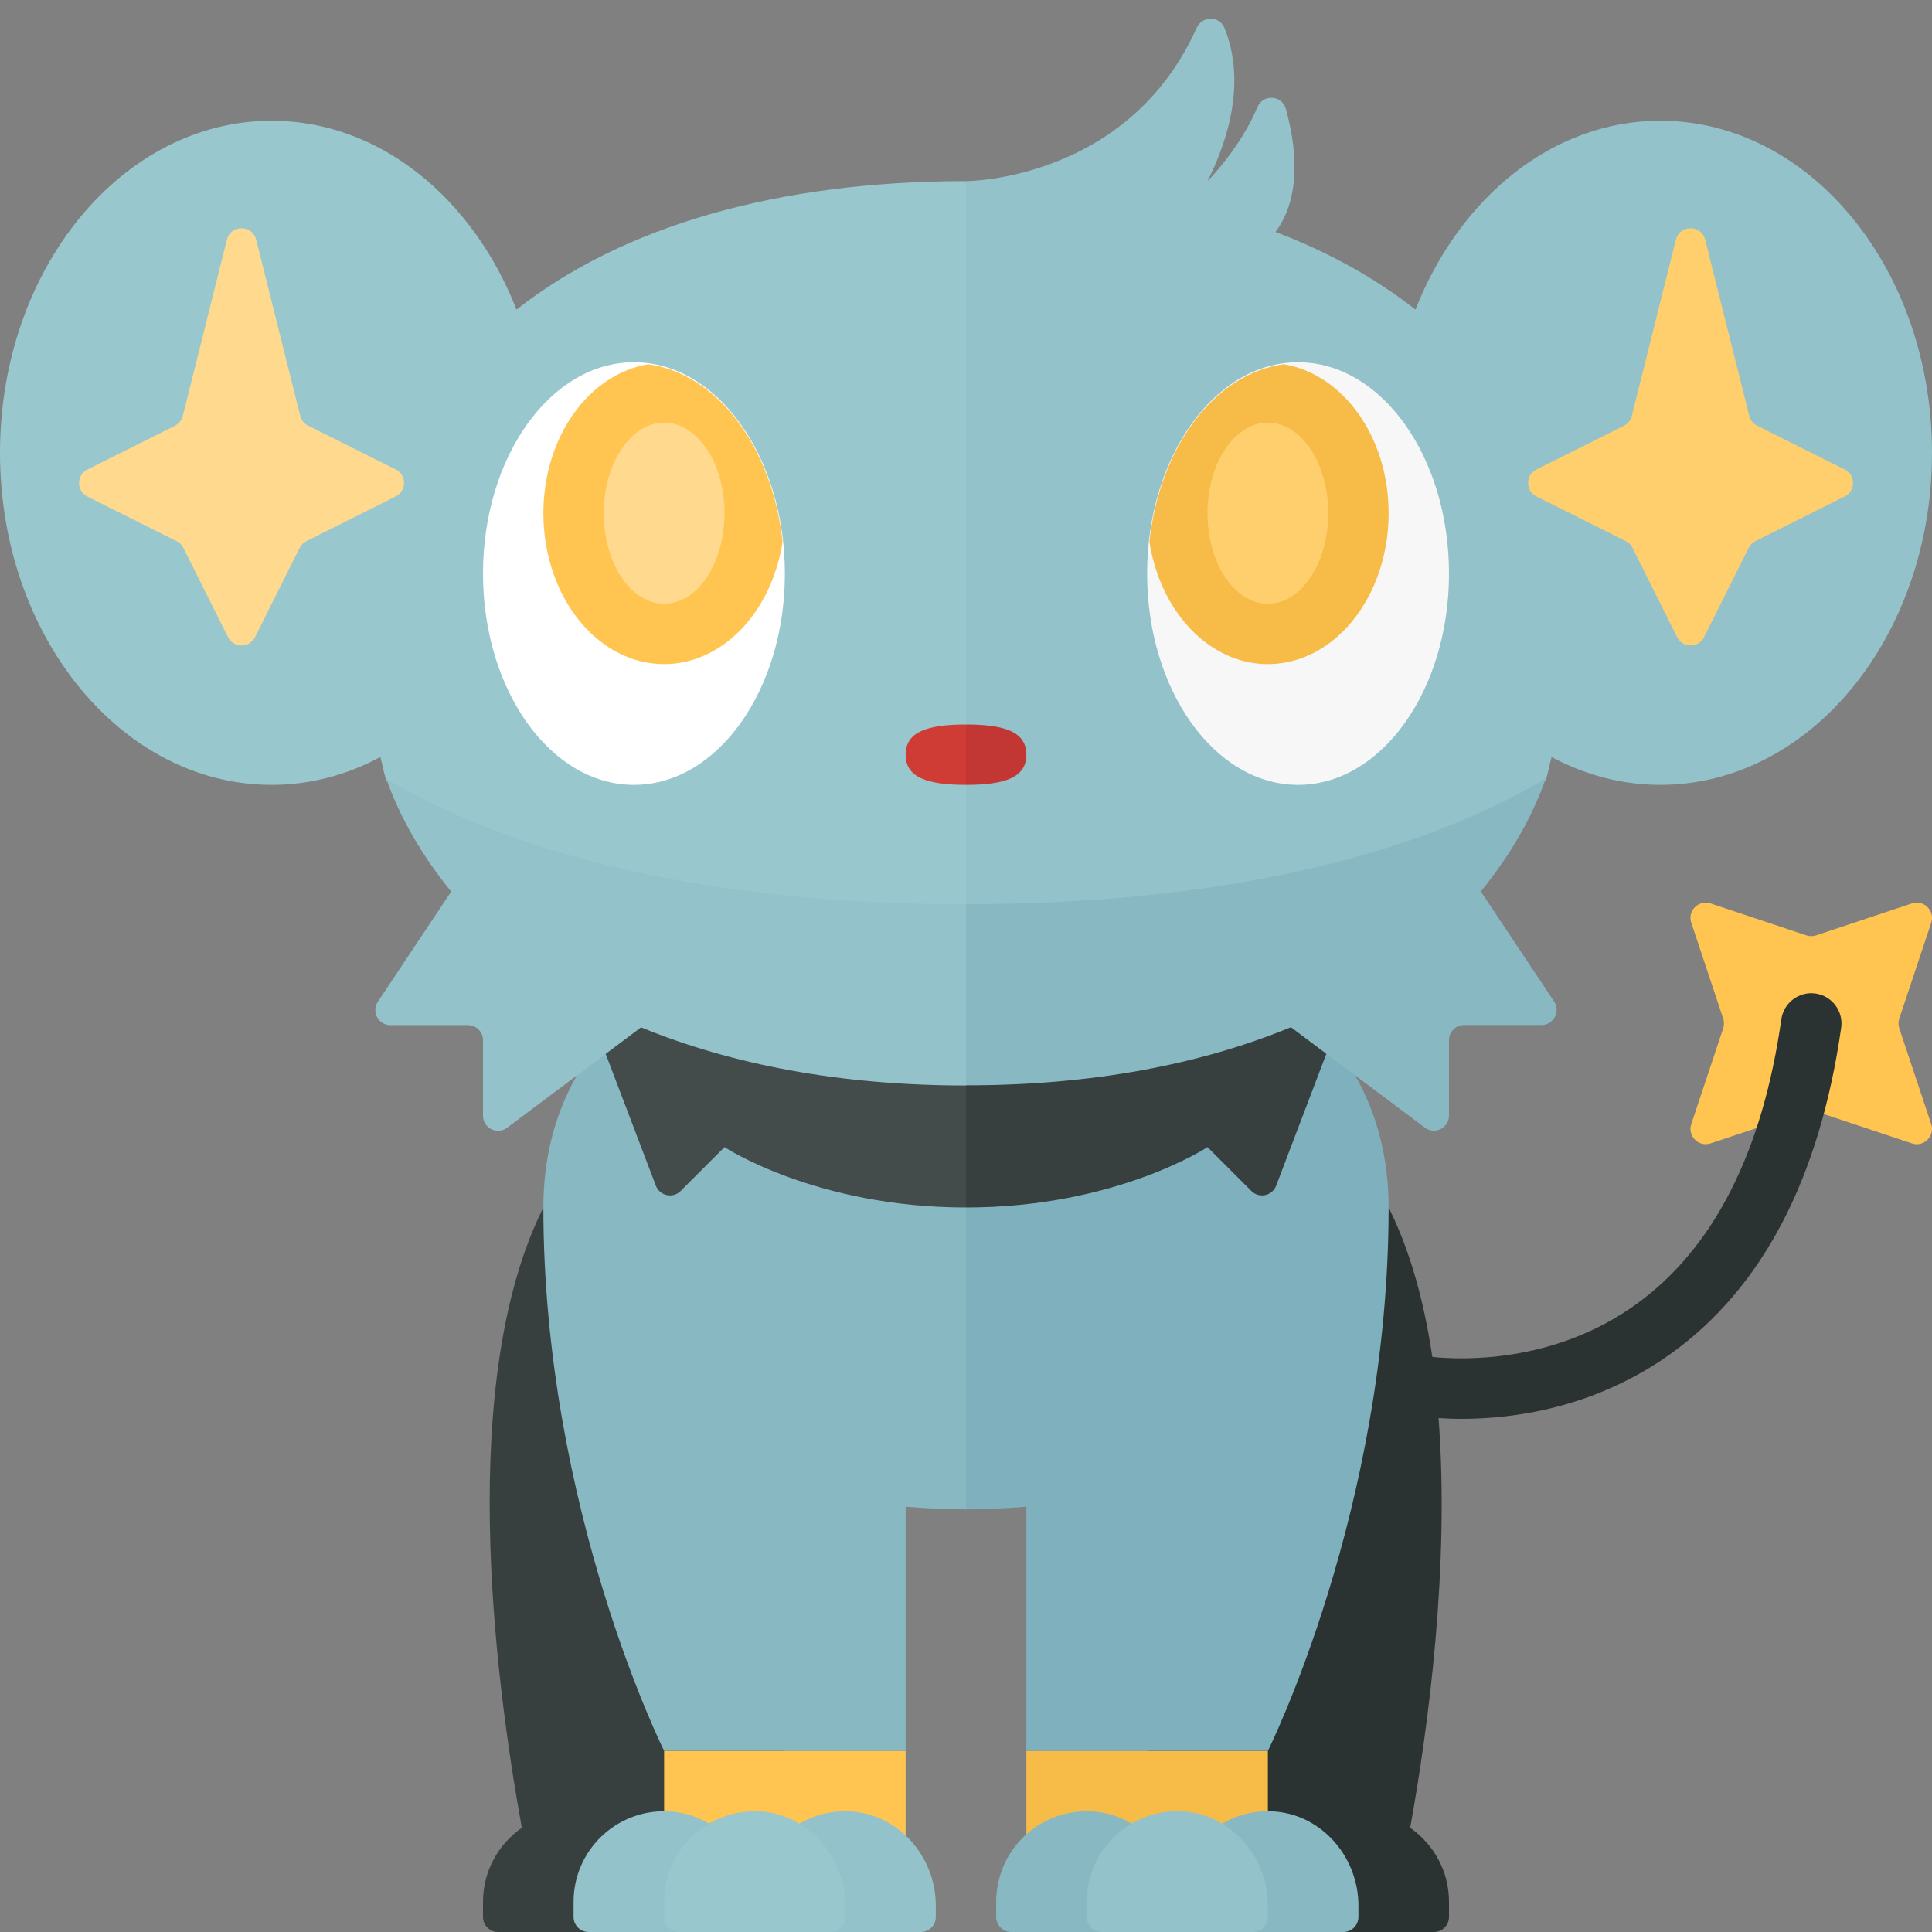 <?xml version="1.0" encoding="utf-8"?>
<!-- Generator: Adobe Illustrator 23.0.2, SVG Export Plug-In . SVG Version: 6.00 Build 0)  -->
<svg version="1.1" xmlns="http://www.w3.org/2000/svg" xmlns:xlink="http://www.w3.org/1999/xlink" x="0px" y="0px" width="32px"
	 height="32px" viewBox="0 0 32 32" enable-background="new 0 0 32 32" xml:space="preserve">
<rect x="0" y="0" width="32" height="32" fill="#808080" stroke="none"/>
<g id="labels">
</g>
<g id="icons">
	<g>
		<path fill="#FFC550" d="M30.08,15.493l1.587-0.529c0.198-0.066,0.386,0.122,0.32,0.32l-0.529,1.587
			c-0.017,0.052-0.017,0.108,0,0.16l0.529,1.587c0.066,0.198-0.122,0.386-0.32,0.32l-1.587-0.529c-0.052-0.017-0.108-0.017-0.16,0
			l-1.587,0.529c-0.198,0.066-0.386-0.122-0.32-0.32l0.529-1.587c0.017-0.052,0.017-0.108,0-0.16l-0.529-1.587
			c-0.066-0.198,0.122-0.386,0.32-0.32l1.587,0.529C29.972,15.51,30.028,15.51,30.08,15.493z"/>
		<path fill="#2B3332" d="M30.07,16.456c-0.268-0.039-0.526,0.151-0.565,0.424c-0.314,2.205-1.12,3.791-2.393,4.714
			c-1.384,1.005-2.94,0.928-3.388,0.881C23.589,21.568,23.36,20.719,23,20h-4v12h2.25H23h0.75c0.138,0,0.25-0.112,0.25-0.25V31.5
			c0-0.509-0.256-0.955-0.643-1.226c0.305-1.687,0.656-4.348,0.47-6.786c0.111,0.007,0.235,0.013,0.382,0.013
			c0.837,0,2.203-0.17,3.477-1.088c1.509-1.087,2.454-2.901,2.81-5.392C30.534,16.748,30.344,16.495,30.07,16.456z"/>
		<path fill="#93C2CA" d="M27.5,2c-1.789,0-3.33,1.279-4.055,3.128c-0.661-0.519-1.436-0.952-2.318-1.286
			c0.438-0.59,0.341-1.427,0.17-2.041c-0.063-0.226-0.379-0.245-0.469-0.029C20.542,2.458,20,3,20,3
			c0.609-1.218,0.476-2.065,0.279-2.541c-0.084-0.203-0.37-0.196-0.46,0.005C18.682,3,16,3,16,3v12c4.035,0,7.334-0.736,9.602-2.079
			c0.043-0.122,0.062-0.257,0.098-0.382C26.251,12.834,26.859,13,27.5,13c2.485,0,4.5-2.462,4.5-5.5C32,4.462,29.985,2,27.5,2z"/>
		<path fill="#373F3F" d="M9,20c-1.422,2.844-0.823,7.699-0.357,10.274C8.256,30.545,8,30.991,8,31.5v0.25
			C8,31.888,8.112,32,8.25,32H9h1.75H13V20H9z"/>
		<polygon fill="#FFC550" points="11,31 15,31.563 15,29 11,29 		"/>
		<polygon fill="#F7BC48" points="17,31.563 21,31 21,29 17,29 		"/>
		<path fill="#93C2CA" d="M14.046,30.001C13.197,29.975,12.5,30.656,12.5,31.5v0.063c0-0.821-0.633-1.538-1.454-1.562
			C10.197,29.975,9.5,30.656,9.5,31.5v0.25C9.5,31.888,9.612,32,9.75,32h5.5c0.138,0,0.25-0.112,0.25-0.25v-0.187
			C15.5,30.742,14.867,30.025,14.046,30.001z"/>
		<path fill="#99C7CE" d="M14,31.75v-0.187c0-0.821-0.633-1.538-1.454-1.562C11.697,29.975,11,30.656,11,31.5v0.25
			c0,0.138,0.112,0.25,0.25,0.25h2.5C13.888,32,14,31.888,14,31.75z"/>
		<path fill="#88B9C3" d="M21.046,30.001C20.197,29.975,19.5,30.656,19.5,31.5v0.063c0-0.821-0.633-1.538-1.454-1.562
			C17.197,29.975,16.5,30.656,16.5,31.5v0.25c0,0.138,0.112,0.25,0.25,0.25h5.5c0.138,0,0.25-0.112,0.25-0.25v-0.187
			C22.5,30.742,21.867,30.025,21.046,30.001z"/>
		<path fill="#93C2CA" d="M21,31.75v-0.187c0-0.821-0.633-1.538-1.454-1.562C18.697,29.975,18,30.656,18,31.5v0.25
			c0,0.138,0.112,0.25,0.25,0.25h2.5C20.888,32,21,31.888,21,31.75z"/>
		<path fill="#88B9C3" d="M16,15c-3.866,0-7,1.686-7,5c0,5,2,9,2,9h4v-4.044C15.327,24.982,15.66,25,16,25V15z"/>
		<path fill="#7EB1BD" d="M17,24.956V29h4c0,0,2-4,2-9c0-3.314-3.134-5-7-5v10C16.34,25,16.673,24.982,17,24.956z"/>
		<path fill="#99C7CE" d="M8.555,5.128C7.83,3.279,6.289,2,4.5,2C2.015,2,0,4.462,0,7.5C0,10.538,2.015,13,4.5,13
			c0.641,0,1.249-0.166,1.8-0.461c0.036,0.125,0.055,0.26,0.098,0.382C8.666,14.264,11.965,15,16,15V3
			C12.86,3,10.301,3.755,8.555,5.128z"/>
		<ellipse fill="#FFFFFF" cx="10.5" cy="9.5" rx="2.5" ry="3.5"/>
		<path fill="#FFC550" d="M10.736,6.033C9.758,6.196,9,7.232,9,8.5C9,9.881,9.895,11,11,11c0.975,0,1.785-0.874,1.962-2.028
			C12.791,7.4,11.878,6.185,10.736,6.033z"/>
		<ellipse fill="#FFD98D" cx="11" cy="8.5" rx="1" ry="1.5"/>
		<ellipse fill="#F7F7F7" cx="21.5" cy="9.5" rx="2.5" ry="3.5"/>
		<path fill="#F7BC48" d="M21.264,6.033c-1.142,0.152-2.055,1.366-2.226,2.938C19.215,10.126,20.025,11,21,11c1.105,0,2-1.119,2-2.5
			C23,7.232,22.242,6.196,21.264,6.033z"/>
		<ellipse fill="#FFCF6E" cx="21" cy="8.5" rx="1" ry="1.5"/>
		<g>
			<path fill="#434C4B" d="M9.478,16l1.385,3.639c0.064,0.169,0.282,0.216,0.41,0.088L12,19c0,0,1.514,1,4,1v-4H9.478z"/>
			<path fill="#373F3F" d="M22.522,16l-1.385,3.639c-0.064,0.169-0.282,0.216-0.41,0.088L20,19c0,0-1.514,1-4,1v-4H22.522z"/>
		</g>
		<path fill="#FFD98D" d="M3.028,6.888l0.73-2.918c0.063-0.252,0.422-0.252,0.485,0l0.73,2.918c0.018,0.071,0.065,0.13,0.131,0.163
			l1.45,0.725c0.184,0.092,0.184,0.355,0,0.447L5.075,8.963C5.026,8.987,4.987,9.026,4.963,9.075l-0.739,1.478
			c-0.092,0.184-0.355,0.184-0.447,0L3.037,9.075C3.013,9.026,2.974,8.987,2.925,8.963L1.447,8.224
			c-0.184-0.092-0.184-0.355,0-0.447l1.45-0.725C2.962,7.019,3.01,6.959,3.028,6.888z"/>
		<path fill="#FFCF6E" d="M27.028,6.888l0.73-2.918c0.063-0.252,0.422-0.252,0.485,0l0.73,2.918c0.018,0.071,0.065,0.13,0.131,0.163
			l1.45,0.725c0.184,0.092,0.184,0.355,0,0.447l-1.478,0.739c-0.048,0.024-0.088,0.063-0.112,0.112l-0.739,1.478
			c-0.092,0.184-0.355,0.184-0.447,0l-0.739-1.478c-0.024-0.048-0.063-0.088-0.112-0.112l-1.478-0.739
			c-0.184-0.092-0.184-0.355,0-0.447l1.45-0.725C26.962,7.019,27.01,6.959,27.028,6.888z"/>
		<path fill="#93C2CA" d="M16,14.978c-4.035,0-7.334-0.736-9.602-2.079c0.245,0.692,0.62,1.307,1.075,1.869l-1.214,1.822
			c-0.111,0.166,0.008,0.389,0.208,0.389H7.75c0.138,0,0.25,0.112,0.25,0.25v1.25c0,0.206,0.235,0.324,0.4,0.2l2.218-1.663
			c1.503,0.618,3.307,0.963,5.382,0.963V14.978z"/>
		<path fill="#88B9C3" d="M21.382,17.014l2.218,1.663c0.165,0.124,0.4,0.006,0.4-0.2v-1.25c0-0.138,0.112-0.25,0.25-0.25h1.283
			c0.2,0,0.319-0.223,0.208-0.389l-1.214-1.822c0.455-0.561,0.831-1.177,1.075-1.869c-2.268,1.343-5.567,2.079-9.602,2.079v3
			C18.075,17.978,19.88,17.633,21.382,17.014z"/>
		<path fill="#CF3C35" d="M16,12c-0.663,0-1,0.132-1,0.5c0,0.368,0.337,0.5,1,0.5V12z"/>
		<path fill="#C23734" d="M17,12.5c0-0.368-0.337-0.5-1-0.5v1C16.663,13,17,12.868,17,12.5z"/>
	</g>
</g>
</svg>
